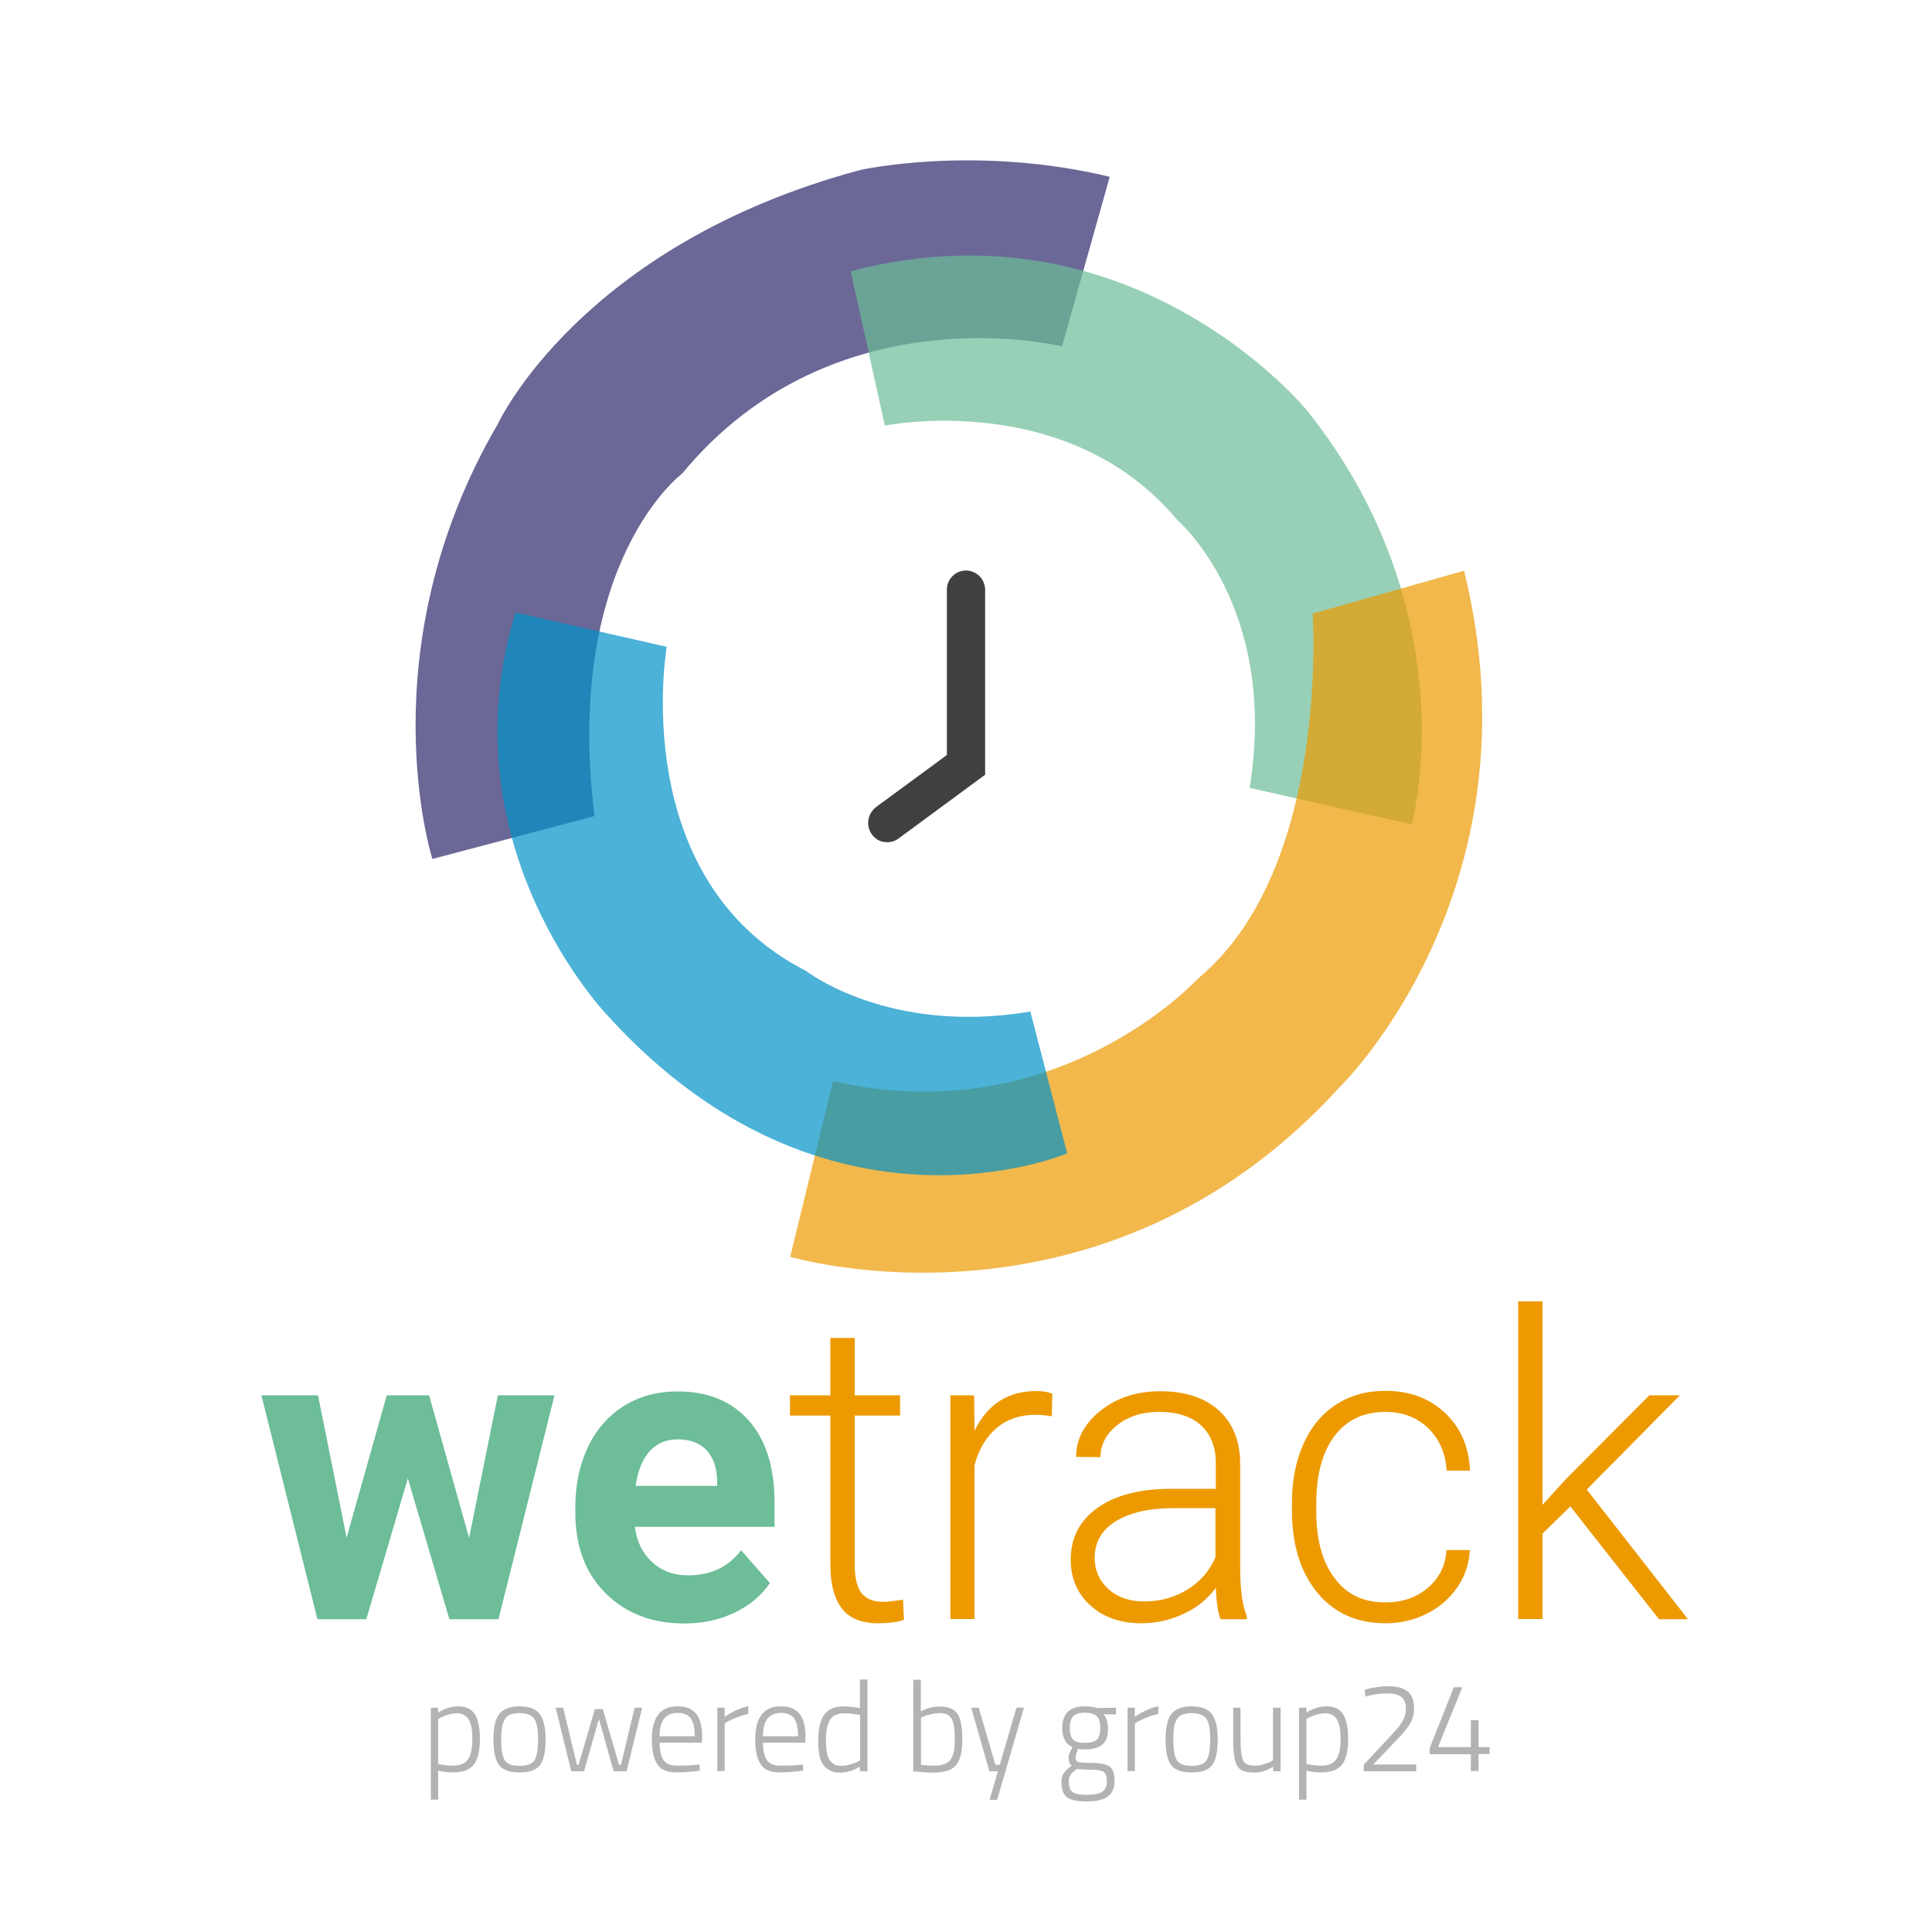 <?xml version="1.0" encoding="utf-8"?>
<!-- Generator: Adobe Illustrator 27.5.0, SVG Export Plug-In . SVG Version: 6.00 Build 0)  -->
<svg version="1.1" id="Ebene_1" xmlns="http://www.w3.org/2000/svg" xmlns:xlink="http://www.w3.org/1999/xlink" x="0px" y="0px"
	 viewBox="0 0 1000 1000" style="enable-background:new 0 0 1000 1000;" xml:space="preserve">
<style type="text/css">
	.st0{fill:#6CBD98;}
	.st1{fill:#ED9A00;}
	.st2{fill:#B3B3B2;}
	.st3{opacity:0.7;fill:#2D296C;}
	.st4{opacity:0.7;fill:#6CBD98;}
	.st5{opacity:0.7;fill:#ED9A00;}
	.st6{opacity:0.7;fill:#0092C6;}
	.st7{opacity:0.75;}
</style>
<g>
	<path class="st0" d="M242.8,796l14.9-73.8H287l-29,115.9h-25.4l-21.5-72.9l-21.5,72.9h-25.3l-29-115.9h29.3l14.8,73.7l20.8-73.7
		h21.9L242.8,796z"/>
	<path class="st0" d="M354.2,840.3c-16.7,0-30.2-5.2-40.7-15.6c-10.5-10.4-15.7-24.3-15.7-41.7v-3c0-11.6,2.2-22,6.6-31.2
		c4.4-9.2,10.7-16.2,18.7-21.2c8.1-5,17.3-7.4,27.7-7.4c15.5,0,27.8,5,36.7,15c8.9,10,13.4,24.2,13.4,42.5v12.6h-72.3
		c1,7.6,3.9,13.6,8.9,18.2c4.9,4.6,11.2,6.9,18.7,6.9c11.7,0,20.8-4.3,27.4-13l14.9,17c-4.5,6.6-10.7,11.7-18.5,15.4
		S363.7,840.3,354.2,840.3z M350.8,745c-6,0-10.9,2.1-14.6,6.2c-3.7,4.2-6.1,10.1-7.2,17.9h42.2v-2.5c-0.1-6.9-2-12.2-5.5-16
		C362.2,746.9,357.2,745,350.8,745z"/>
	<path class="st1" d="M442.4,692.5v29.7h23.5v10.5h-23.5V810c0,6.4,1.1,11.2,3.4,14.4c2.3,3.1,6.1,4.7,11.4,4.7
		c2.1,0,5.5-0.4,10.2-1.1l0.5,10.4c-3.3,1.2-7.8,1.8-13.4,1.8c-8.6,0-14.9-2.6-18.8-7.7c-3.9-5.1-5.9-12.6-5.9-22.5v-77.3h-20.9
		v-10.5h20.9v-29.7H442.4z"/>
	<path class="st1" d="M544.4,733.1c-2.7-0.5-5.5-0.8-8.5-0.8c-7.8,0-14.5,2.2-19.9,6.7c-5.4,4.5-9.3,10.9-11.6,19.4v79.6h-12.5
		V722.2h12.3l0.2,18.4c6.6-13.7,17.3-20.6,32-20.6c3.5,0,6.3,0.5,8.3,1.4L544.4,733.1z"/>
	<path class="st1" d="M631.7,838.1c-1.3-3.6-2.1-9-2.4-16.2c-4.4,5.9-10,10.4-16.8,13.5s-14,4.8-21.7,4.8c-10.9,0-19.7-3.1-26.5-9.3
		c-6.8-6.2-10.1-14.1-10.1-23.6c0-11.3,4.6-20.2,13.8-26.8c9.2-6.6,22-9.9,38.5-9.9h22.8v-13.2c0-8.3-2.5-14.8-7.5-19.5
		c-5-4.7-12.3-7.1-21.9-7.1c-8.7,0-16,2.3-21.7,6.9c-5.7,4.6-8.6,10.1-8.6,16.5l-12.6-0.1c0-9.2,4.2-17.2,12.6-23.9
		s18.7-10.1,31-10.1c12.7,0,22.6,3.2,30,9.7c7.3,6.5,11.1,15.5,11.3,27v54.8c0,11.2,1.2,19.6,3.5,25.2v1.3H631.7z M592.2,828.9
		c8.4,0,15.9-2.1,22.5-6.2c6.6-4.1,11.4-9.7,14.4-16.6v-25.5h-22.5c-12.5,0.1-22.3,2.5-29.4,7c-7.1,4.5-10.6,10.8-10.6,18.7
		c0,6.5,2.4,11.9,7.1,16.2C578.5,826.8,584.7,828.9,592.2,828.9z"/>
	<path class="st1" d="M717.1,829.4c8.7,0,16.1-2.5,22-7.6c5.9-5,9.1-11.5,9.6-19.5h12.1c-0.4,7.1-2.5,13.5-6.5,19.3
		c-4,5.8-9.3,10.4-15.9,13.7c-6.6,3.3-13.7,4.9-21.2,4.9c-14.9,0-26.7-5.3-35.4-15.9c-8.7-10.6-13.1-24.8-13.1-42.6v-3.9
		c0-11.4,2-21.5,5.9-30.3c3.9-8.8,9.5-15.6,16.8-20.4c7.3-4.8,15.9-7.2,25.7-7.2c12.5,0,22.7,3.8,30.8,11.4
		c8.1,7.6,12.4,17.5,13,29.9h-12.1c-0.6-9.1-3.8-16.4-9.6-22c-5.8-5.6-13.2-8.4-22.1-8.4c-11.3,0-20.1,4.2-26.4,12.5
		c-6.3,8.4-9.4,20.1-9.4,35.1v3.7c0,14.8,3.1,26.3,9.4,34.6C696.9,825.3,705.7,829.4,717.1,829.4z"/>
	<path class="st1" d="M812.8,779.7l-14.4,14.1v44.2h-12.6V673.6h12.6v105.3l11.9-13.1l43.4-43.6h15.8l-48.2,48.8l52.4,67.1h-15
		L812.8,779.7z"/>
</g>
<g>
	<path class="st2" d="M223,931.6v-47.7h3.8v2.5c3.4-2.1,6.9-3.2,10.6-3.2c3.7,0,6.5,1.3,8.3,4c1.8,2.7,2.7,7,2.7,13.1
		c0,6-1.1,10.4-3.2,13.1c-2.1,2.7-5.7,4-10.7,4c-2.7,0-5.2-0.3-7.7-0.9v15H223z M236.6,886.8c-1.4,0-2.9,0.2-4.6,0.7
		c-1.6,0.5-2.9,1-3.8,1.5l-1.4,0.7v23.4c2.9,0.5,5.5,0.8,7.6,0.8c3.7,0,6.3-1.1,7.8-3.2c1.5-2.1,2.3-5.6,2.3-10.5
		c0-4.9-0.7-8.4-2-10.4C241.2,887.9,239.3,886.8,236.6,886.8z"/>
	<path class="st2" d="M255.4,900.3c0-6.2,1-10.6,3.1-13.2c2-2.6,5.5-3.9,10.4-3.9c4.9,0,8.4,1.3,10.4,3.9c2,2.6,3.1,7,3.1,13.2
		s-0.9,10.6-2.8,13.2c-1.9,2.6-5.4,3.9-10.7,3.9c-5.2,0-8.8-1.3-10.7-3.9C256.4,910.9,255.4,906.5,255.4,900.3z M259.4,900.2
		c0,5.2,0.6,8.8,1.8,10.8c1.2,2,3.8,3,7.7,3c4,0,6.6-1,7.8-3c1.2-2,1.8-5.6,1.8-10.8c0-5.2-0.7-8.7-2-10.6c-1.4-1.9-3.9-2.9-7.5-2.9
		c-3.7,0-6.2,0.9-7.5,2.8S259.4,895,259.4,900.2z"/>
	<path class="st2" d="M287.6,883.9h3.9l7.1,29.5h0.9l8.4-28.8h4.1l8.4,28.8h1l7.1-29.5h3.9l-8.1,32.9h-6.7l-7.6-27.1l-7.7,27.1h-6.6
		L287.6,883.9z"/>
	<path class="st2" d="M360.2,913.5l1.9-0.2l0.1,3.2c-4.9,0.6-9,0.9-12.3,0.9c-4.6,0-7.9-1.4-9.7-4.2c-1.8-2.8-2.8-7-2.8-12.8
		c0-11.5,4.4-17.2,13.3-17.2c4.3,0,7.4,1.2,9.5,3.7c2.1,2.5,3.2,6.4,3.2,11.9l-0.1,3.2h-21.9c0,4,0.7,7,2,9c1.4,2,3.7,2.9,7,2.9
		C353.6,913.9,356.9,913.8,360.2,913.5z M341.4,898.7h18.2c0-4.3-0.7-7.4-2.1-9.3c-1.4-1.8-3.6-2.8-6.7-2.8c-3.1,0-5.4,1-7,2.9
		C342.2,891.5,341.4,894.5,341.4,898.7z"/>
	<path class="st2" d="M371.3,916.8v-32.9h3.8v4.7c1.6-1.1,3.5-2.2,5.8-3.3c2.3-1.1,4.4-1.8,6.4-2.1v3.9c-1.8,0.4-3.8,1-5.8,1.8
		c-2,0.8-3.6,1.5-4.7,2.1l-1.7,1v24.7H371.3z"/>
	<path class="st2" d="M413.7,913.5l1.9-0.2l0.1,3.2c-4.9,0.6-9,0.9-12.3,0.9c-4.6,0-7.9-1.4-9.7-4.2c-1.8-2.8-2.8-7-2.8-12.8
		c0-11.5,4.4-17.2,13.3-17.2c4.3,0,7.4,1.2,9.5,3.7c2.1,2.5,3.2,6.4,3.2,11.9l-0.1,3.2h-21.9c0,4,0.7,7,2,9c1.4,2,3.7,2.9,7,2.9
		C407.2,913.9,410.4,913.8,413.7,913.5z M394.9,898.7h18.2c0-4.3-0.7-7.4-2.1-9.3c-1.4-1.8-3.6-2.8-6.7-2.8c-3.1,0-5.4,1-7,2.9
		C395.7,891.5,394.9,894.5,394.9,898.7z"/>
	<path class="st2" d="M449,869.3v47.5h-3.9v-2.4c-3.4,2.1-6.8,3.1-10.3,3.1c-1.6,0-3-0.2-4.1-0.6s-2.3-1.1-3.5-2.2
		c-2.5-2.2-3.7-6.6-3.7-13.1c0-6.5,1-11.2,3.1-14.1c2.1-2.9,5.5-4.3,10.4-4.3c1.9,0,4.6,0.3,8.1,0.9v-14.8H449z M432.4,913.5
		c0.8,0.3,1.8,0.5,3.1,0.5c1.3,0,2.7-0.2,4.4-0.7c1.7-0.5,3-0.9,3.9-1.4l1.4-0.7v-23.6c-3.4-0.5-6.1-0.8-8-0.8
		c-3.7,0-6.2,1.1-7.6,3.4c-1.4,2.3-2.1,5.8-2.1,10.6c0,5.6,0.8,9.3,2.5,11C430.8,912.6,431.6,913.2,432.4,913.5z"/>
	<path class="st2" d="M486.6,883.3c4.3,0,7.3,1.3,9,3.8c1.7,2.5,2.5,6.9,2.5,13.2s-1.1,10.7-3.2,13.3c-2.1,2.6-6.1,3.9-11.9,3.9
		c-2.4,0-5.3-0.2-8.6-0.5l-1.7-0.1v-47.5h3.9v16.4C479.9,884.1,483.3,883.3,486.6,883.3z M476.6,913.5c3,0.3,5.4,0.4,7.3,0.4
		c1.8,0,3.5-0.3,4.9-0.8c1.5-0.5,2.6-1.4,3.4-2.7c0.8-1.3,1.3-2.7,1.6-4.3s0.4-3.7,0.4-6.4c0-4.6-0.5-8-1.6-10c-1.1-2-3.1-3-6.2-3
		c-1.5,0-3,0.2-4.6,0.6c-1.6,0.4-2.9,0.8-3.8,1.2l-1.3,0.5V913.5z"/>
	<path class="st2" d="M502.7,883.9h3.9l8.6,29.5h2.3l8.6-29.5h3.9l-13.9,47.7h-3.9l4.3-14.8h-4.4L502.7,883.9z"/>
	<path class="st2" d="M576.9,921.8c0,3.7-1.2,6.4-3.5,8.1c-2.3,1.7-6,2.5-10.9,2.5c-4.9,0-8.4-0.7-10.3-2.2c-1.9-1.4-2.8-4.1-2.8-8
		c0-1.8,0.4-3.3,1.2-4.4c0.8-1.1,2.1-2.4,4.1-3.9c-1.1-0.7-1.6-2.2-1.6-4.5c0-0.7,0.5-2.1,1.5-4.1l0.5-1c-3.5-1.5-5.3-4.8-5.3-9.9
		c0-7.5,3.9-11.2,11.7-11.2c2.2,0,4.1,0.2,5.8,0.7l1,0.2l9.3-0.2v3.5l-6.4-0.1c1.5,1.6,2.3,4.2,2.3,7.8c0,3.6-1,6.3-2.9,7.9
		c-2,1.6-5,2.5-9.3,2.5c-1.2,0-2.3-0.1-3.3-0.3c-0.9,2.2-1.3,3.5-1.3,4.1c0,1.4,0.4,2.3,1.3,2.7c0.8,0.3,3.3,0.5,7.5,0.5
		c4.2,0,7.1,0.7,8.9,1.9C576,915.6,576.9,918.1,576.9,921.8z M553.2,922c0,2.6,0.6,4.5,1.9,5.5c1.3,1,3.8,1.5,7.5,1.5
		c3.7,0,6.3-0.5,7.9-1.6c1.6-1.1,2.4-2.9,2.4-5.4c0-2.5-0.6-4.2-1.7-4.9c-1.2-0.7-3.4-1.1-6.6-1.1l-7.3-0.3c-1.6,1.1-2.7,2.1-3.2,3
		C553.5,919.6,553.2,920.7,553.2,922z M553.7,894.4c0,2.8,0.6,4.8,1.8,6c1.2,1.2,3.2,1.7,6.1,1.7c2.9,0,4.9-0.6,6.1-1.7
		c1.2-1.1,1.8-3.1,1.8-6c0-2.9-0.6-4.9-1.8-6.1c-1.2-1.2-3.2-1.8-6.1-1.8c-2.9,0-4.9,0.6-6.1,1.8
		C554.3,889.6,553.7,891.6,553.7,894.4z"/>
	<path class="st2" d="M583.6,916.8v-32.9h3.8v4.7c1.6-1.1,3.5-2.2,5.8-3.3c2.3-1.1,4.4-1.8,6.4-2.1v3.9c-1.8,0.4-3.8,1-5.8,1.8
		c-2,0.8-3.6,1.5-4.7,2.1l-1.7,1v24.7H583.6z"/>
	<path class="st2" d="M603.3,900.3c0-6.2,1-10.6,3.1-13.2c2-2.6,5.5-3.9,10.4-3.9s8.4,1.3,10.4,3.9c2,2.6,3.1,7,3.1,13.2
		s-0.9,10.6-2.8,13.2c-1.9,2.6-5.4,3.9-10.7,3.9s-8.8-1.3-10.7-3.9C604.2,910.9,603.3,906.5,603.3,900.3z M607.3,900.2
		c0,5.2,0.6,8.8,1.8,10.8c1.2,2,3.8,3,7.7,3c4,0,6.6-1,7.8-3c1.2-2,1.8-5.6,1.8-10.8c0-5.2-0.7-8.7-2-10.6c-1.4-1.9-3.9-2.9-7.5-2.9
		c-3.7,0-6.2,0.9-7.5,2.8C607.9,891.5,607.3,895,607.3,900.2z"/>
	<path class="st2" d="M659,883.9h3.8v32.9H659v-2.4c-3.3,2.1-6.6,3.1-9.9,3.1c-4.4,0-7.3-1.1-8.7-3.4s-2.1-6.6-2.1-13v-17.2h3.8V901
		c0,5.1,0.5,8.5,1.4,10.3c0.9,1.8,2.9,2.6,6,2.6c1.5,0,3.1-0.2,4.6-0.7c1.6-0.5,2.8-0.9,3.6-1.4l1.2-0.7V883.9z"/>
	<path class="st2" d="M672.4,931.6v-47.7h3.8v2.5c3.4-2.1,6.9-3.2,10.6-3.2c3.7,0,6.5,1.3,8.3,4c1.8,2.7,2.7,7,2.7,13.1
		c0,6-1.1,10.4-3.2,13.1c-2.2,2.7-5.7,4-10.7,4c-2.7,0-5.2-0.3-7.7-0.9v15H672.4z M686,886.8c-1.4,0-2.9,0.2-4.6,0.7
		c-1.6,0.5-2.9,1-3.8,1.5l-1.4,0.7v23.4c2.9,0.5,5.5,0.8,7.6,0.8c3.7,0,6.3-1.1,7.8-3.2c1.5-2.1,2.3-5.6,2.3-10.5
		c0-4.9-0.7-8.4-2-10.4C690.6,887.9,688.7,886.8,686,886.8z"/>
	<path class="st2" d="M733,916.8h-27.1v-3.4l13.3-14.3c2.1-2.3,3.7-4.1,4.7-5.2c1-1.2,1.8-2.6,2.6-4.2c0.8-1.7,1.2-3.4,1.2-5.1
		c0-2.9-0.8-5-2.4-6.3c-1.6-1.2-4.1-1.8-7.4-1.8c-2.8,0-6,0.4-9.5,1.2l-1.7,0.4l-0.3-3.5c4-1.2,8.2-1.8,12.5-1.8
		c4.3,0,7.5,0.9,9.7,2.7c2.2,1.8,3.3,4.7,3.3,8.7c0,3-0.7,5.7-2,7.9c-1.3,2.2-3.6,5-6.7,8.2l-12.4,13H733V916.8z"/>
	<path class="st2" d="M761.3,916.8V908H740v-3.2l12.5-31.5h4.4l-12.6,31h17v-13.9h4v13.9h5.7v3.6h-5.7v8.8H761.3z"/>
</g>
<g>
	<path class="st3" d="M574.4,91.5l-24.7,87.8c0,0-118-29.4-196.6,65.8c0,0-61.5,45.9-45.4,177.3l-83.9,22.2c0,0-34.5-108,33.9-225.2
		c0,0,42.6-92.5,187.5-131.4C445.2,88,504.3,74.7,574.4,91.5z"/>
	<path class="st4" d="M458,220.3c0,0,94.6-19.3,151.4,48.9c0,0,52.6,44.8,37.4,138.6l83.9,18.9c0,0,30-108.2-53.9-213.9
		c0,0-89.7-111-236.5-72.4L458,220.3z"/>
	<path class="st5" d="M431.2,559.6L409,650.5c0,0,160.8,48.1,284.6-88c0,0,104.9-101.8,64.2-267.1l-78.4,22.2
		c0,0,9.3,132-59.2,188.8C620.2,506.3,547.6,586.3,431.2,559.6z"/>
	<path class="st6" d="M345.1,334.8c0,0-21,120.3,72.2,167.8c0,0,42.6,33.3,116,21l19.1,73.4c0,0-124.6,53.1-237.5-70.9
		c0,0-85.1-87.6-48.1-209.1L345.1,334.8z"/>
	<path class="st7" d="M451.2,431.8c-1.5-2.2-2.2-4.9-1.7-7.5c0.4-2.6,1.9-5,4-6.6l36.6-26.9v-85.5c0-2.7,1-5.2,2.9-7.1
		c1.8-1.9,4.4-2.9,7-2.9s5.1,1.1,7,2.9c1.8,1.9,2.9,4.4,2.9,7.1v95.7l-44.8,33c-2.1,1.6-4.8,2.2-7.4,1.8
		C455.1,435.5,452.8,434,451.2,431.8L451.2,431.8z"/>
</g>
</svg>
